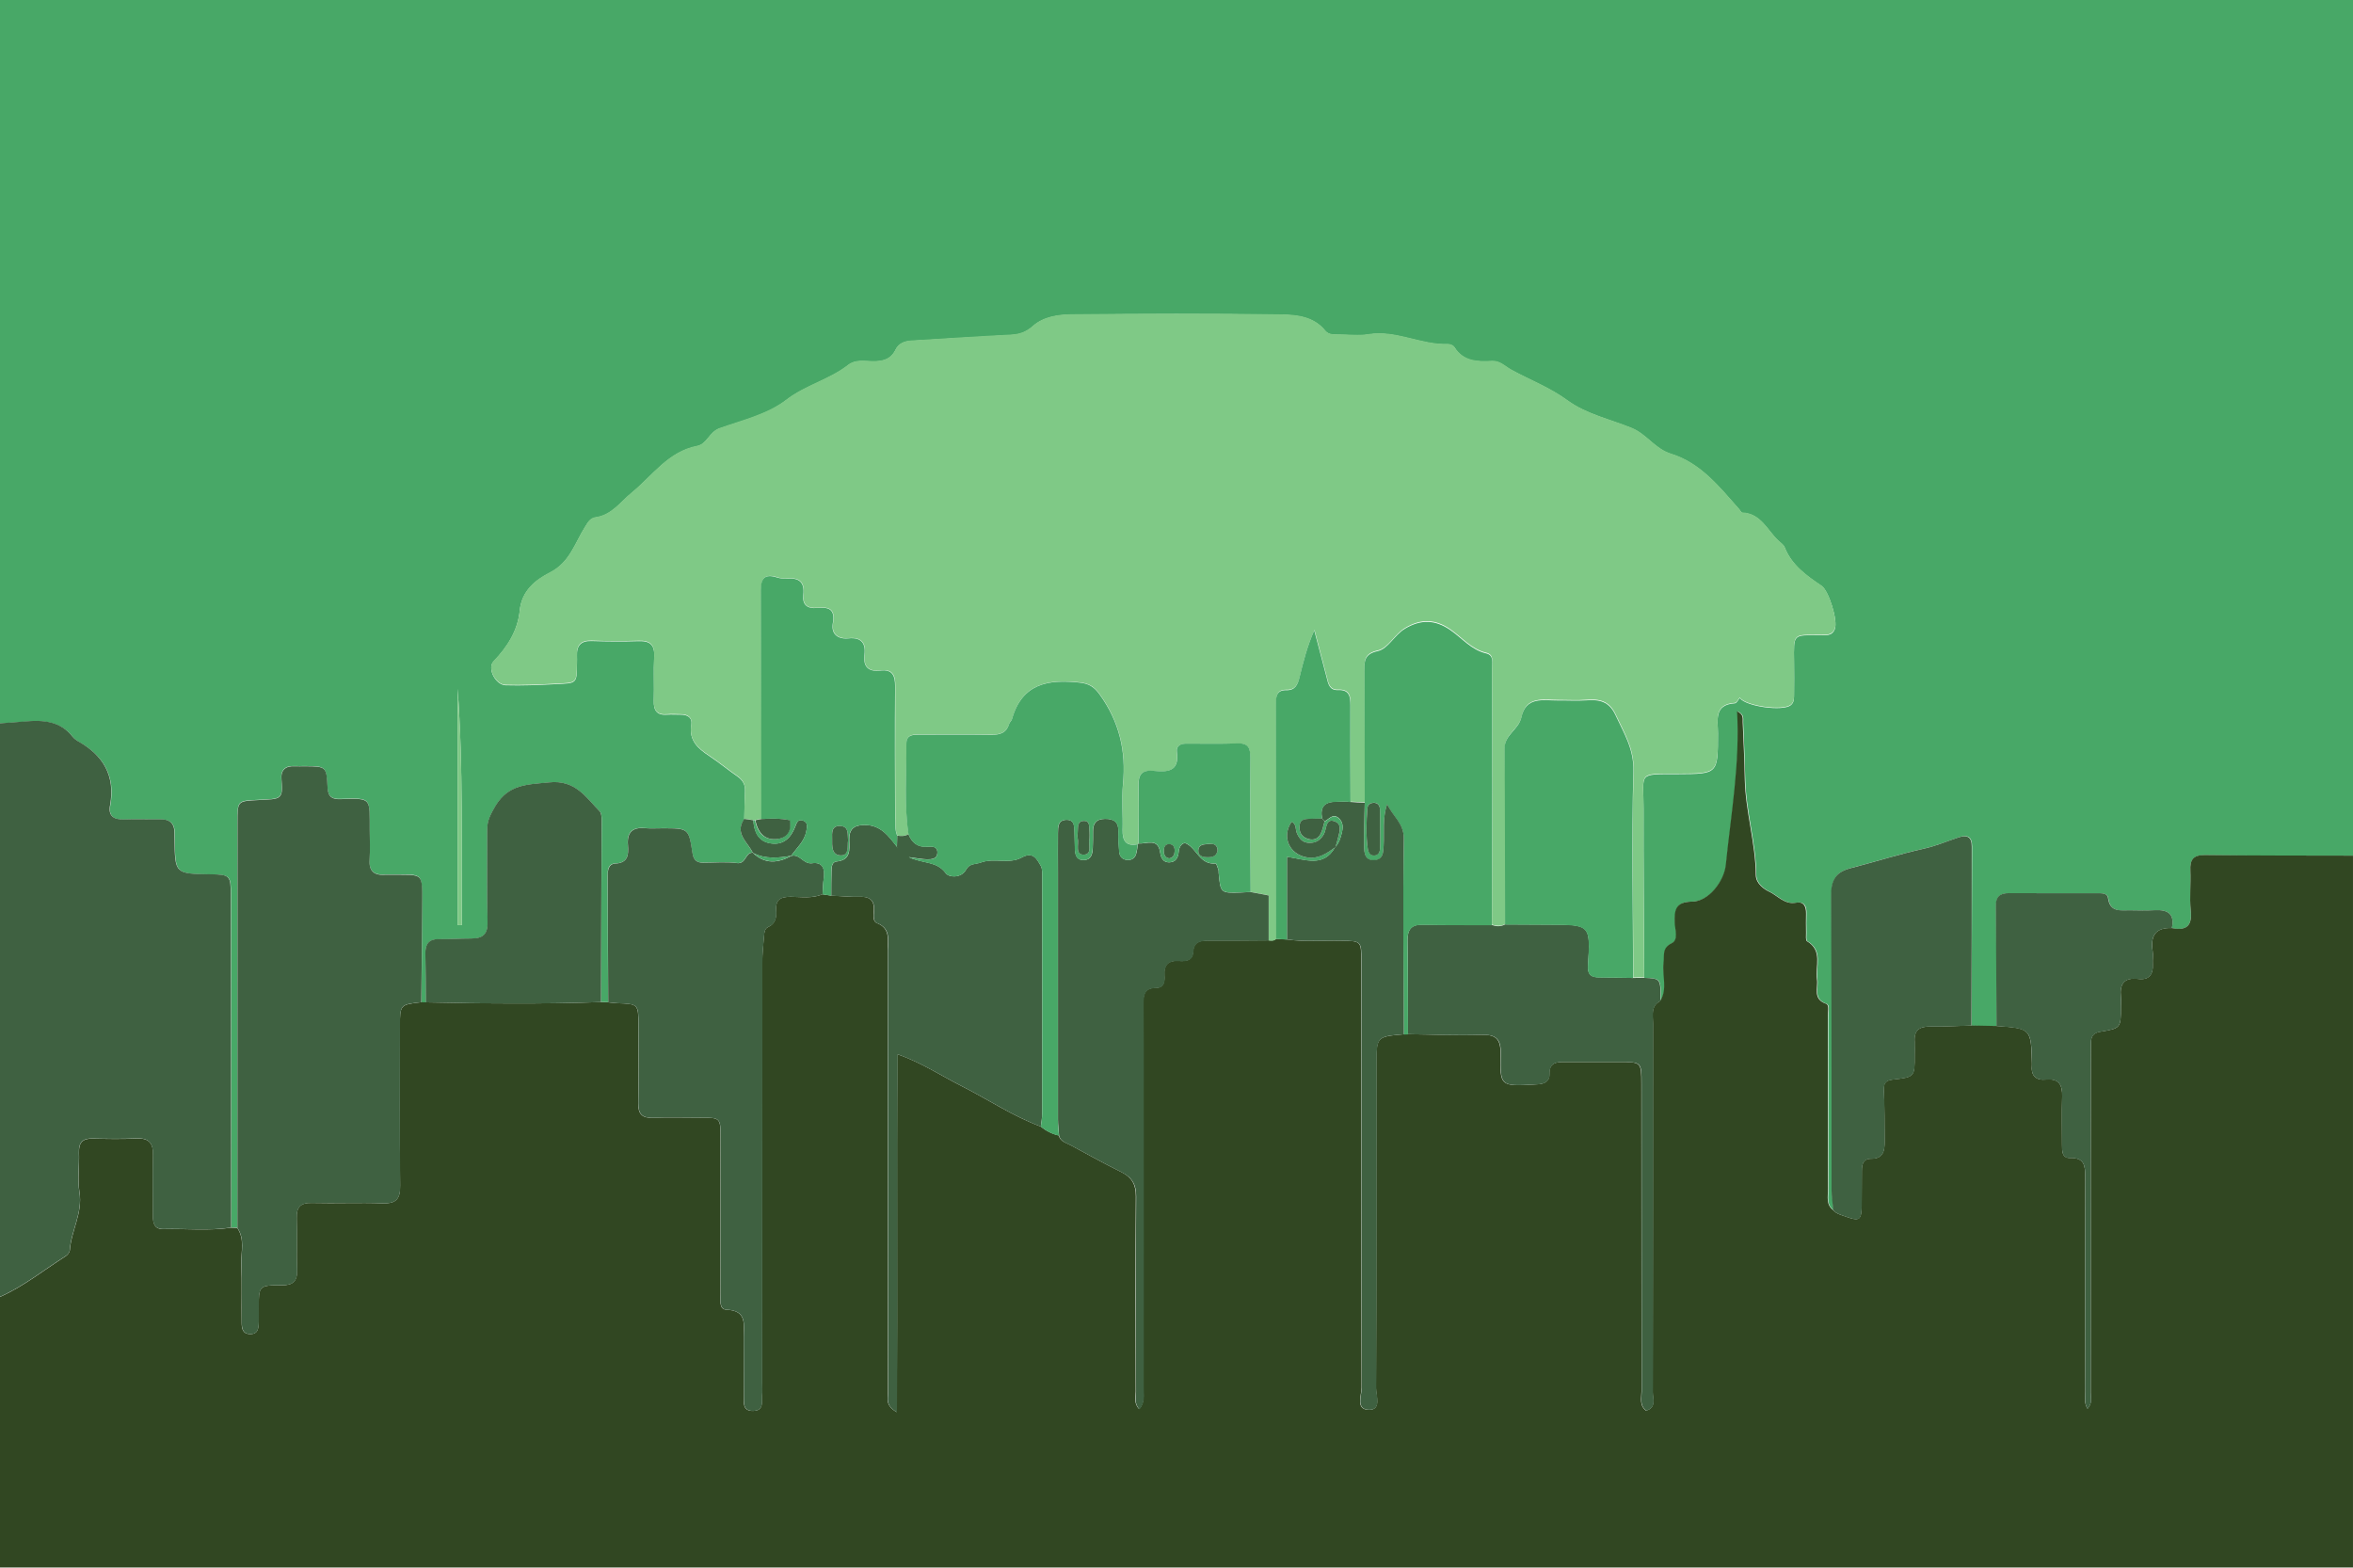 <?xml version="1.0" encoding="utf-8"?>
<!-- Generator: Adobe Illustrator 24.0.1, SVG Export Plug-In . SVG Version: 6.00 Build 0)  -->
<svg version="1.1" id="Capa_1" xmlns="http://www.w3.org/2000/svg" xmlns:xlink="http://www.w3.org/1999/xlink" x="0px" y="0px"
	 viewBox="0 0 192 127.92" style="enable-background:new 0 0 192 127.92;" xml:space="preserve">
<style type="text/css">
	.st0{fill:#48A867;}
	.st1{fill:#314722;}
	.st2{fill:#3F6141;}
	.st3{fill:#7FC986;}
</style>
<g>
	<path class="st0" d="M0,59.03C0,39.36,0,19.68,0,0c64,0,128,0,192,0c0,23.29,0,46.56,0,69.83c-4.02-0.01-8.05,0-12.07-0.05
		c-0.97-0.01-1.25,0.38-1.2,1.28c0.06,1.07-0.08,2.16,0.03,3.23c0.13,1.27-0.36,1.68-1.54,1.45c0.24-1.14-0.3-1.53-1.37-1.46
		c-0.67,0.04-1.35,0.01-2.03,0.01c-0.78-0.01-1.63,0.19-1.79-1.01c-0.06-0.42-0.56-0.38-0.91-0.38c-2.39-0.01-4.78,0-7.17-0.01
		c-0.75-0.01-1.09,0.29-1.08,1.06c0.03,3.26,0.04,6.53,0.06,9.79c-0.68-0.01-1.37-0.02-2.05-0.04c0.01-4.88,0.02-9.75,0.04-14.63
		c0-0.81-0.39-0.97-1.07-0.75c-0.94,0.31-1.87,0.71-2.83,0.92c-2.03,0.45-4.01,1.08-6.01,1.6c-1.26,0.33-1.58,1.04-1.57,2.26
		c0.04,7.99,0.02,15.99,0.04,23.98c0,0.55,0.09,1.11,0.14,1.66c-0.6-0.43-0.42-1.08-0.42-1.66c-0.01-4.72-0.01-9.43-0.01-14.15
		c0-0.35,0.14-0.92-0.14-1.02c-1.13-0.39-0.64-1.29-0.75-2c-0.16-1.06,0.5-2.33-0.82-3.11c-0.12-0.07-0.07-0.45-0.07-0.69
		c-0.01-0.52-0.02-1.04,0-1.56c0.02-0.57-0.17-1.01-0.81-0.89c-0.94,0.18-1.51-0.57-2.2-0.9c-0.33-0.15-1.08-0.61-1.09-1.35
		c-0.02-2.63-0.84-5.17-0.9-7.8c-0.04-1.56-0.1-3.12-0.17-4.67c-0.01-0.27,0.12-0.63-0.46-0.9c0.24,4.29-0.5,8.4-0.92,12.53
		c-0.14,1.34-1.41,2.99-2.74,3c-1.37,0.01-1.46,0.67-1.43,1.71c0.02,0.57,0.32,1.4-0.24,1.68c-0.82,0.4-0.59,1-0.67,1.6
		c-0.13,1.04,0.35,2.14-0.28,3.13c0.04-1.84,0.04-1.84-1.34-1.9c-0.02-4.6-0.06-9.2-0.05-13.79c0.01-2.98-0.56-2.82,2.81-2.83
		c3.27-0.01,3.26-0.01,3.26-3.33c0-1.07-0.35-2.34,1.39-2.45c0.14-0.01,0.26-0.28,0.39-0.43c0.51,0.7,3.53,1.11,4.17,0.58
		c0.29-0.24,0.25-0.57,0.26-0.88c0.01-0.88,0.01-1.76,0-2.64c-0.02-2.32-0.13-2.18,2.11-2.19c0.46,0,0.99,0.11,1.22-0.5
		c0.26-0.68-0.5-3.12-1.08-3.51c-1.23-0.83-2.44-1.68-3.02-3.15c-0.08-0.2-0.3-0.35-0.48-0.51c-0.93-0.85-1.43-2.25-2.98-2.31
		c-0.08,0-0.15-0.17-0.23-0.26c-1.61-1.82-3.15-3.79-5.58-4.54c-1.31-0.4-1.98-1.61-3.22-2.11c-1.76-0.72-3.69-1.13-5.23-2.25
		c-1.43-1.05-3.05-1.66-4.57-2.49c-0.52-0.28-0.93-0.75-1.59-0.72c-1.18,0.07-2.34,0.05-3.07-1.14c-0.09-0.14-0.35-0.25-0.53-0.24
		c-2.2,0.08-4.23-1.17-6.48-0.8c-0.78,0.13-1.6,0.02-2.4,0.02c-0.4,0-0.85,0.02-1.12-0.31c-0.93-1.16-2.31-1.3-3.57-1.32
		c-5.72-0.09-11.44-0.07-17.16-0.01c-1.09,0.01-2.28,0.19-3.12,0.94c-0.57,0.5-1.09,0.69-1.8,0.72c-2.71,0.14-5.42,0.32-8.12,0.48
		c-0.55,0.03-1.04,0.21-1.29,0.73c-0.4,0.82-1.08,0.96-1.9,0.95c-0.67-0.01-1.38-0.16-1.97,0.3c-1.53,1.2-3.48,1.64-5.05,2.85
		c-1.57,1.21-3.59,1.66-5.45,2.32c-0.85,0.3-1.01,1.28-1.82,1.44c-2.37,0.46-3.63,2.41-5.33,3.8c-0.91,0.74-1.64,1.84-2.95,2.02
		c-0.45,0.06-0.63,0.4-0.85,0.75c-0.85,1.33-1.25,2.92-2.88,3.75c-1.19,0.6-2.31,1.49-2.47,3.11c-0.16,1.62-1,2.95-2.13,4.13
		c-0.55,0.57,0.15,1.92,0.97,1.95c1.36,0.04,2.71-0.02,4.07-0.09c1.74-0.09,1.75,0.01,1.76-1.7c0-0.2,0.01-0.4,0-0.6
		c-0.04-0.85,0.32-1.25,1.2-1.22c1.28,0.04,2.56,0.05,3.84,0.01c0.92-0.03,1.31,0.31,1.26,1.26c-0.06,1.2,0.01,2.4-0.03,3.6
		c-0.03,0.8,0.25,1.21,1.1,1.14c0.36-0.03,0.72,0.01,1.08,0c0.58-0.01,0.98,0.25,0.88,0.85c-0.21,1.25,0.53,1.9,1.43,2.5
		c0.8,0.53,1.54,1.14,2.33,1.69c0.43,0.3,0.65,0.67,0.62,1.21c-0.04,0.76-0.04,1.52-0.06,2.28C59.91,68,61,68.7,61.41,69.57
		c-0.62-0.02-0.52,0.95-1.29,0.85c-0.9-0.11-1.83-0.03-2.75-0.03c-0.51,0-0.78-0.21-0.87-0.77c-0.31-2.05-0.32-2.04-2.45-2.04
		c-0.48,0-0.96,0.04-1.44-0.01c-1.04-0.09-1.47,0.36-1.38,1.4c0.07,0.76,0.03,1.45-1.04,1.49c-0.57,0.02-0.61,0.55-0.61,1.01
		c0.01,3.44,0.03,6.88,0.04,10.31c-0.19-0.01-0.39-0.01-0.58-0.02c0.02-4.96,0.04-9.92,0.06-14.87c0-0.23-0.02-0.54-0.16-0.68
		c-1.15-1.15-1.98-2.58-4.12-2.36c-1.77,0.18-3.31,0.12-4.39,1.93c-0.39,0.65-0.67,1.18-0.67,1.91c0.01,2.52-0.04,5.04,0.03,7.56
		c0.03,1.04-0.43,1.34-1.34,1.34c-0.88,0-1.75,0.06-2.63,0.05c-0.84-0.01-1.12,0.41-1.1,1.2c0.03,1.32,0.03,2.64,0.04,3.96
		c-0.12,0-0.25-0.01-0.37-0.01c0.02-2.52,0.05-5.03,0.05-7.55c-0.01-3.23,0.28-2.86-2.77-2.88c-0.08,0-0.16-0.01-0.24,0
		c-0.9,0.07-1.34-0.28-1.28-1.24c0.05-0.8,0.02-1.6,0.01-2.4c-0.02-2.64,0.23-2.62-2.39-2.53c-0.67,0.02-1.01-0.18-1.05-0.94
		c-0.09-1.73-0.12-1.73-1.85-1.74c-0.28,0-0.56,0.01-0.84,0c-0.76-0.04-1.14,0.32-1.07,1.07c0.16,1.7-0.09,1.59-1.81,1.68
		c-1.77,0.09-1.78,0.01-1.78,1.85c0,11.02-0.01,22.05-0.01,33.07c-0.16-0.01-0.33-0.01-0.49-0.02c-0.01-9.03-0.02-18.06-0.02-27.09
		c0-1.61-0.06-1.7-1.65-1.72c-2.9-0.04-2.9-0.04-2.94-2.87c0-0.16-0.01-0.32-0.01-0.48c0.03-0.81-0.39-1.15-1.18-1.14
		c-0.96,0.02-1.92-0.04-2.88,0.01C9.34,66.91,8.83,66.64,9,65.73c0.44-2.41-0.55-4.07-2.6-5.22c-0.17-0.1-0.34-0.23-0.46-0.38
		c-1.03-1.3-2.44-1.37-3.91-1.24C1.35,58.95,0.67,58.98,0,59.03z M37.34,56.2c0,6.43,0,12.86,0,19.29c0.12,0,0.23,0,0.35,0
		C37.63,69.04,37.81,62.6,37.34,56.2z"/>
	<path class="st1" d="M34.38,81.78c0.12,0,0.25,0.01,0.37,0.01c4.76,0.1,9.53,0.15,14.29-0.02c0.19,0.01,0.39,0.01,0.58,0.02
		c0.24,0.02,0.48,0.06,0.71,0.07c1.76,0.06,1.76,0.06,1.76,1.82c0,2.12,0.03,4.24-0.01,6.35c-0.02,0.88,0.32,1.22,1.2,1.18
		c1.28-0.05,2.56-0.01,3.83-0.01c1.68,0,1.68,0,1.68,1.64c0,4.24-0.01,8.47,0,12.71c0,0.5-0.14,1.3,0.48,1.32
		c1.73,0.07,1.4,1.25,1.41,2.28c0.01,1.6,0,3.2,0.01,4.79c0,0.55-0.1,1.21,0.77,1.19c0.87-0.02,0.69-0.71,0.72-1.24
		c0.02-0.36,0.01-0.72,0.01-1.08c0-11.43,0-22.85,0.01-34.28c0-0.72,0.08-1.43,0.14-2.15c0.02-0.28,0.05-0.6,0.33-0.73
		c0.64-0.29,0.69-0.83,0.66-1.4c-0.06-0.88,0.41-1.08,1.18-1.07c0.87,0,1.76,0.16,2.6-0.21c0.23,0.04,0.47,0.07,0.7,0.11
		c0.76,0.03,1.51,0.12,2.27,0.09c0.85-0.03,1.29,0.25,1.22,1.16c-0.03,0.35-0.09,0.86,0.25,0.99c1.14,0.45,0.87,1.39,0.88,2.22
		c0.01,12.03,0,24.06,0.02,36.09c0,0.47-0.24,1.05,0.72,1.6c0.08-9.8-0.02-19.39,0.06-29.21c2.04,0.73,3.57,1.76,5.19,2.58
		c2.17,1.09,4.2,2.47,6.49,3.32c0.44,0.35,0.93,0.61,1.48,0.73c0.13,0.51,0.61,0.6,0.98,0.8c1.37,0.74,2.73,1.5,4.13,2.19
		c0.85,0.42,1.19,1.01,1.18,1.98c-0.04,5.31-0.03,10.63-0.01,15.94c0,0.45-0.17,0.95,0.28,1.42c0.48-0.53,0.35-1.14,0.35-1.7
		c0.01-7.99,0-15.98,0-23.98c0-2.48,0.01-4.95-0.01-7.43c-0.01-0.73,0.11-1.26,1.01-1.26c0.67,0,0.75-0.51,0.71-1.01
		c-0.06-0.88,0.31-1.25,1.19-1.19c0.54,0.04,1.1-0.01,1.15-0.73c0.05-0.83,0.56-0.94,1.23-0.93c1.64,0.01,3.28-0.01,4.91-0.02
		c0.22,0.02,0.44,0.06,0.62-0.12c0.29,0.02,0.59,0.03,0.88,0.05c1.47,0.21,2.95,0.07,4.43,0.1c1.65,0.03,1.65,0.01,1.65,1.68
		c0,11.59-0.01,23.18,0.03,34.78c0,0.64-0.53,1.83,0.62,1.82c1.01,0,0.56-1.15,0.56-1.77c0.04-8.79,0.02-17.59,0.03-26.38
		c0-2.3,0.01-2.3,2.22-2.49c0.11,0,0.23,0,0.34-0.01c2,0.02,4,0.12,5.99,0.05c1.21-0.04,1.6,0.35,1.58,1.57
		c-0.06,2.63,0,2.63,2.68,2.49c0.16-0.01,0.32-0.02,0.48-0.03c0.5-0.06,0.85-0.29,0.83-0.83c-0.03-0.94,0.57-0.99,1.27-0.98
		c1.48,0.01,2.96,0,4.44,0c1.78,0,1.79,0.01,1.79,1.79c0,8.36,0,16.72,0.01,25.08c0,0.53-0.2,1.13,0.37,1.58
		c0.86-0.25,0.55-0.97,0.55-1.49c0.02-10.04,0.01-20.08,0.02-30.12c0-0.65-0.21-1.4,0.58-1.81c0.63-0.99,0.15-2.09,0.28-3.13
		c0.08-0.6-0.15-1.2,0.67-1.6c0.57-0.28,0.26-1.11,0.24-1.68c-0.03-1.04,0.06-1.69,1.43-1.71c1.33-0.01,2.6-1.65,2.74-3
		c0.42-4.14,1.16-8.24,0.92-12.53c0.58,0.27,0.44,0.62,0.46,0.9c0.07,1.56,0.14,3.11,0.17,4.67c0.06,2.63,0.88,5.17,0.9,7.8
		c0.01,0.74,0.76,1.2,1.09,1.35c0.69,0.32,1.26,1.08,2.2,0.9c0.63-0.12,0.82,0.32,0.81,0.89c-0.01,0.52-0.01,1.04,0,1.56
		c0,0.24-0.04,0.62,0.07,0.69c1.32,0.77,0.66,2.05,0.82,3.11c0.11,0.71-0.38,1.61,0.75,2c0.28,0.1,0.13,0.67,0.14,1.02
		c0,4.72,0,9.43,0.01,14.15c0,0.57-0.17,1.22,0.42,1.66c0.24,0.29,0.6,0.38,0.94,0.5c1.23,0.45,1.37,0.35,1.39-0.94
		c0.01-0.92,0.01-1.83,0.01-2.75c0-0.51,0.08-1,0.74-1c1.03,0.01,1.13-0.67,1.12-1.45c-0.01-1.35,0-2.71-0.06-4.06
		c-0.03-0.58,0.06-0.88,0.72-0.95c1.8-0.2,1.8-0.22,1.79-2c0-0.36,0.02-0.72,0-1.08c-0.07-0.95,0.39-1.26,1.29-1.25
		c1.11,0.02,2.23-0.05,3.34-0.08c0.68,0.01,1.37,0.02,2.05,0.04c2.82,0.2,2.82,0.2,2.89,3.06c0,0.04,0,0.08,0,0.12
		c-0.09,0.87,0.3,1.28,1.18,1.19c1.03-0.1,1.32,0.45,1.29,1.38c-0.04,1.32-0.01,2.64-0.01,3.96c0,0.49-0.01,1.08,0.66,1.06
		c1.19-0.04,1.23,0.67,1.23,1.55c-0.02,5.84-0.01,11.68,0,17.52c0,0.44-0.11,0.92,0.19,1.39c0.41-0.45,0.26-0.9,0.26-1.31
		c0.01-6.04,0-12.08,0-18.12c0-3.36,0-6.72,0.01-10.08c0-0.56-0.06-1.12,0.76-1.25c1.69-0.28,1.69-0.31,1.69-2.01
		c0-0.28,0.03-0.56,0-0.84c-0.11-1.05,0.26-1.6,1.41-1.46c0.88,0.11,1.24-0.35,1.19-1.21c-0.02-0.36,0.04-0.73-0.01-1.08
		c-0.19-1.24,0.25-1.92,1.57-1.86c1.19,0.24,1.68-0.18,1.54-1.45c-0.11-1.06,0.02-2.15-0.03-3.23c-0.05-0.9,0.23-1.29,1.2-1.28
		c4.02,0.05,8.05,0.04,12.07,0.05c0,19.36,0,38.72,0,58.09c-64,0-128,0-192,0c0-7.36,0-14.72,0-22.08c1.94-0.86,3.59-2.2,5.37-3.33
		c0.15-0.1,0.31-0.31,0.33-0.47c0.11-1.6,1.06-3.04,0.79-4.74c-0.17-1.05,0-2.15-0.04-3.23c-0.03-0.82,0.29-1.17,1.12-1.15
		c1.2,0.03,2.4,0.05,3.6-0.01c1-0.04,1.34,0.4,1.32,1.36c-0.04,1.64,0,3.28-0.01,4.92c0,0.62,0.1,1.14,0.89,1.12
		c1.83-0.05,3.67,0.15,5.5-0.12c0.16,0.01,0.33,0.01,0.49,0.02c0.63,0.91,0.3,1.94,0.33,2.92c0.06,1.6,0.01,3.2,0.03,4.79
		c0,0.45,0.05,0.93,0.66,0.95c0.69,0.03,0.72-0.49,0.73-0.99c0.01-0.36,0-0.72,0-1.08c0-1.88,0-1.92,1.88-1.91
		c0.94,0,1.28-0.34,1.25-1.27c-0.05-1.4,0.02-2.8-0.03-4.2c-0.03-0.94,0.33-1.28,1.26-1.25c1.92,0.05,3.84-0.04,5.75,0.03
		c1.11,0.04,1.45-0.36,1.43-1.45c-0.05-4.32-0.02-8.63-0.02-12.95C32.64,81.98,32.64,81.98,34.38,81.78z"/>
	<path class="st2" d="M18.86,100.17c-1.83,0.28-3.67,0.07-5.5,0.12c-0.79,0.02-0.89-0.5-0.89-1.12c0.01-1.64-0.03-3.28,0.01-4.92
		c0.02-0.96-0.32-1.4-1.32-1.36c-1.2,0.05-2.4,0.04-3.6,0.01c-0.82-0.02-1.15,0.33-1.12,1.15c0.04,1.08-0.13,2.18,0.04,3.23
		c0.28,1.7-0.68,3.14-0.79,4.74c-0.01,0.17-0.17,0.38-0.33,0.47c-1.78,1.13-3.43,2.47-5.37,3.33c0-15.6,0-31.2,0-46.8
		c0.67-0.05,1.35-0.09,2.02-0.15c1.48-0.13,2.89-0.06,3.91,1.24c0.12,0.15,0.29,0.28,0.46,0.38c2.05,1.15,3.04,2.82,2.6,5.22
		c-0.17,0.91,0.34,1.19,1.19,1.15c0.96-0.04,1.92,0.01,2.88-0.01c0.79-0.01,1.2,0.32,1.18,1.14c0,0.16,0,0.32,0.01,0.48
		c0.04,2.83,0.04,2.83,2.94,2.87c1.59,0.02,1.65,0.11,1.65,1.72C18.84,82.11,18.85,91.14,18.86,100.17z"/>
	<path class="st3" d="M104.14,76.62c-0.18,0.18-0.4,0.15-0.62,0.12c0-1.24,0-2.48,0-3.68c-0.63-0.12-1.05-0.2-1.47-0.28
		c-0.01-3.64-0.04-7.27-0.03-10.91c0-0.75-0.12-1.23-1.03-1.2c-1.4,0.05-2.8,0.02-4.2,0.02c-0.46,0-0.84,0.16-0.77,0.68
		c0.23,1.6-0.77,1.66-1.89,1.54c-0.95-0.1-1.27,0.31-1.24,1.24c0.05,1.56,0.01,3.12,0,4.67l-0.05,0.06c-0.99,0.2-1.26-0.3-1.23-1.19
		c0.04-1.24-0.1-2.49,0.03-3.72c0.27-2.7-0.31-5.12-1.91-7.33c-0.44-0.62-0.88-0.88-1.63-0.96c-2.55-0.27-4.7,0.07-5.51,2.97
		c-0.04,0.15-0.2,0.26-0.24,0.41c-0.23,0.76-0.78,0.9-1.49,0.88c-1.92-0.03-3.84-0.01-5.76-0.01c-0.52,0-1.13-0.04-1.13,0.72
		c0.01,2.47-0.2,4.95,0.17,7.41c-0.29,0.18-0.6,0.16-0.92,0.12c-0.19-0.46-0.16-0.94-0.16-1.42c-0.01-3.59-0.02-7.19,0-10.78
		c0.01-0.88-0.22-1.4-1.21-1.28c-0.98,0.12-1.42-0.31-1.29-1.3c0.12-0.98-0.3-1.42-1.3-1.33c-0.92,0.09-1.44-0.38-1.28-1.26
		c0.21-1.19-0.42-1.3-1.29-1.22c-0.82,0.07-1.22-0.26-1.12-1.1c0.11-1-0.35-1.38-1.32-1.29c-0.27,0.03-0.57-0.01-0.83-0.1
		c-0.96-0.31-1.32,0.05-1.32,1.02c0.03,6.23,0.03,12.46,0.04,18.69c-0.18,0.03-0.35,0.06-0.53,0.1c-0.05-0.02-0.1-0.02-0.14,0.01
		c-0.25-0.04-0.5-0.08-0.74-0.11c0.02-0.76,0.02-1.52,0.06-2.28c0.03-0.54-0.19-0.91-0.62-1.21c-0.79-0.55-1.53-1.16-2.33-1.69
		c-0.91-0.6-1.64-1.25-1.43-2.5c0.1-0.6-0.3-0.86-0.88-0.85c-0.36,0-0.72-0.04-1.08,0c-0.85,0.08-1.13-0.33-1.1-1.14
		c0.04-1.2-0.03-2.4,0.03-3.6c0.05-0.95-0.35-1.29-1.26-1.26c-1.28,0.04-2.56,0.04-3.84-0.01c-0.89-0.03-1.24,0.37-1.2,1.22
		c0.01,0.2,0,0.4,0,0.6c-0.02,1.71-0.02,1.61-1.76,1.7c-1.36,0.07-2.71,0.13-4.07,0.09c-0.82-0.02-1.52-1.37-0.97-1.95
		c1.14-1.18,1.97-2.51,2.13-4.13c0.16-1.62,1.28-2.5,2.47-3.11c1.63-0.83,2.03-2.42,2.88-3.75c0.22-0.35,0.4-0.69,0.85-0.75
		c1.31-0.18,2.04-1.28,2.95-2.02c1.7-1.39,2.96-3.34,5.33-3.8c0.81-0.16,0.97-1.13,1.82-1.44c1.86-0.67,3.88-1.12,5.45-2.32
		c1.57-1.21,3.51-1.65,5.05-2.85c0.59-0.46,1.31-0.31,1.97-0.3c0.82,0.02,1.5-0.13,1.9-0.95c0.25-0.52,0.74-0.7,1.29-0.73
		c2.71-0.16,5.41-0.35,8.12-0.48c0.71-0.04,1.24-0.22,1.8-0.72c0.85-0.75,2.04-0.93,3.12-0.94c5.72-0.05,11.44-0.08,17.16,0.01
		c1.26,0.02,2.64,0.16,3.57,1.32c0.27,0.34,0.72,0.31,1.12,0.31c0.8,0,1.62,0.11,2.4-0.02c2.25-0.37,4.28,0.88,6.48,0.8
		c0.18-0.01,0.44,0.1,0.53,0.24c0.74,1.18,1.89,1.2,3.07,1.14c0.67-0.04,1.07,0.43,1.59,0.72c1.52,0.83,3.14,1.44,4.57,2.49
		c1.54,1.13,3.47,1.54,5.23,2.25c1.23,0.5,1.91,1.7,3.22,2.11c2.44,0.75,3.97,2.72,5.58,4.54c0.08,0.09,0.15,0.26,0.23,0.26
		c1.55,0.06,2.05,1.46,2.98,2.31c0.17,0.16,0.4,0.31,0.48,0.51c0.58,1.46,1.78,2.32,3.02,3.15c0.58,0.39,1.34,2.83,1.08,3.51
		c-0.24,0.6-0.76,0.5-1.22,0.5c-2.24,0.01-2.13-0.13-2.11,2.19c0.01,0.88,0.01,1.76,0,2.64c0,0.31,0.03,0.64-0.26,0.88
		c-0.64,0.53-3.66,0.12-4.17-0.58c-0.13,0.15-0.25,0.42-0.39,0.43c-1.74,0.11-1.39,1.39-1.39,2.45c0,3.32,0.01,3.32-3.26,3.33
		c-3.37,0.01-2.8-0.15-2.81,2.83c-0.02,4.6,0.03,9.2,0.05,13.79c-0.29,0-0.59,0.01-0.88,0.01c-0.01-5.63-0.13-11.26,0.02-16.89
		c0.05-1.81-0.78-3.1-1.46-4.57c-0.53-1.13-1.33-1.28-2.39-1.2c-0.75,0.06-1.52,0.01-2.28,0.01c-1.21,0.01-2.64-0.36-3.01,1.38
		c-0.21,1-1.37,1.41-1.37,2.54c0.04,4.79,0.03,9.58,0.04,14.37c-0.35,0.2-0.72,0.17-1.09,0.05c0.01-3.68,0.03-7.35,0.03-11.03
		c0-3.32,0-6.64-0.02-9.95c0-0.45,0.18-1.06-0.47-1.21c-1.23-0.29-1.99-1.27-2.96-1.93c-1.2-0.82-2.37-0.86-3.65-0.1
		c-0.88,0.52-1.38,1.65-2.24,1.84c-1.2,0.27-1.09,0.93-1.08,1.72c0.01,3.56,0.01,7.11,0.02,10.67c-0.39-0.02-0.77-0.03-1.16-0.05
		c0-2.63-0.02-5.27,0-7.9c0.01-0.73-0.1-1.28-1.01-1.24c-0.71,0.03-0.8-0.51-0.93-1.03c-0.33-1.28-0.67-2.56-1.01-3.84
		c-0.57,1.28-0.9,2.55-1.2,3.82c-0.14,0.58-0.35,1.08-1.07,1.06c-0.81-0.02-0.86,0.52-0.86,1.13
		C104.13,63.84,104.13,70.23,104.14,76.62z"/>
	<path class="st2" d="M34.38,81.78c-1.74,0.19-1.74,0.19-1.74,2.01c0,4.32-0.03,8.63,0.02,12.95c0.01,1.09-0.32,1.49-1.43,1.45
		c-1.92-0.07-3.84,0.01-5.75-0.03c-0.93-0.02-1.3,0.32-1.26,1.25c0.05,1.4-0.03,2.8,0.03,4.2c0.03,0.93-0.3,1.27-1.25,1.27
		c-1.88-0.01-1.88,0.03-1.88,1.91c0,0.36,0.01,0.72,0,1.08c-0.01,0.5-0.05,1.02-0.73,0.99c-0.6-0.02-0.66-0.5-0.66-0.95
		c-0.01-1.6,0.03-3.2-0.03-4.79c-0.03-0.98,0.3-2.01-0.33-2.92c0-11.02,0.01-22.05,0.01-33.07c0-1.83,0-1.75,1.78-1.85
		c1.72-0.09,1.97,0.01,1.81-1.68c-0.07-0.75,0.31-1.11,1.07-1.07c0.28,0.01,0.56,0,0.84,0c1.73,0.01,1.77,0.01,1.85,1.74
		c0.04,0.76,0.37,0.96,1.05,0.94c2.61-0.09,2.37-0.1,2.39,2.53c0.01,0.8,0.04,1.6-0.01,2.4c-0.07,0.96,0.38,1.31,1.28,1.24
		c0.08-0.01,0.16,0,0.24,0c3.06,0.03,2.77-0.34,2.77,2.88C34.43,76.75,34.4,79.27,34.38,81.78z"/>
	<path class="st2" d="M67.12,72.97c-0.84,0.37-1.74,0.21-2.6,0.21c-0.77,0-1.24,0.2-1.18,1.07c0.04,0.57-0.01,1.12-0.66,1.4
		c-0.28,0.13-0.31,0.45-0.33,0.73c-0.06,0.72-0.14,1.43-0.14,2.15c-0.01,11.43-0.01,22.85-0.01,34.28c0,0.36,0.02,0.72-0.01,1.08
		c-0.03,0.53,0.15,1.22-0.72,1.24c-0.87,0.02-0.76-0.64-0.77-1.19c-0.01-1.6,0-3.2-0.01-4.79c-0.01-1.03,0.32-2.21-1.41-2.28
		c-0.62-0.03-0.48-0.83-0.48-1.32c-0.01-4.24,0-8.47,0-12.71c0-1.64-0.01-1.64-1.68-1.64c-1.28,0-2.56-0.04-3.83,0.01
		c-0.88,0.03-1.21-0.3-1.2-1.18c0.04-2.12,0.01-4.23,0.01-6.35c0-1.75,0-1.75-1.76-1.82c-0.24-0.01-0.48-0.05-0.71-0.07
		c-0.01-3.44-0.03-6.88-0.04-10.31c0-0.45,0.05-0.98,0.61-1.01c1.06-0.05,1.1-0.73,1.04-1.49c-0.09-1.03,0.34-1.49,1.38-1.4
		c0.48,0.04,0.96,0.01,1.44,0.01c2.13,0,2.14,0,2.45,2.04c0.08,0.55,0.35,0.77,0.87,0.77c0.92,0,1.85-0.09,2.75,0.03
		c0.77,0.1,0.67-0.87,1.29-0.85c0,0,0.04,0.04,0.04,0.04c0.98,0.92,2.03,0.81,3.12,0.22c0,0-0.03,0.01-0.03,0.01
		c0.71-0.22,0.99,0.69,1.72,0.59c0.87-0.12,1.06,0.47,0.95,1.23C67.15,72.1,67.15,72.54,67.12,72.97z"/>
	<path class="st2" d="M160.87,83.69c-1.11,0.03-2.23,0.1-3.34,0.08c-0.9-0.02-1.36,0.3-1.29,1.25c0.03,0.36,0,0.72,0,1.08
		c0.01,1.77,0.01,1.8-1.79,2c-0.65,0.07-0.74,0.37-0.72,0.95c0.06,1.35,0.05,2.71,0.06,4.06c0.01,0.77-0.09,1.46-1.12,1.45
		c-0.66,0-0.74,0.48-0.74,1c0,0.92,0,1.83-0.01,2.75c-0.02,1.3-0.16,1.39-1.39,0.94c-0.33-0.12-0.69-0.21-0.94-0.5
		c-0.05-0.55-0.14-1.11-0.14-1.66c-0.01-7.99,0.01-15.99-0.04-23.98c-0.01-1.21,0.31-1.93,1.57-2.26c2.01-0.52,3.98-1.15,6.01-1.6
		c0.96-0.21,1.89-0.61,2.83-0.92c0.68-0.22,1.08-0.06,1.07,0.75C160.89,73.94,160.89,78.81,160.87,83.69z"/>
	<path class="st2" d="M133.26,79.8c0.29,0,0.59-0.01,0.88-0.01c1.38,0.06,1.38,0.06,1.34,1.9c-0.79,0.41-0.58,1.16-0.58,1.81
		c-0.01,10.04,0,20.08-0.02,30.12c0,0.52,0.31,1.24-0.55,1.49c-0.57-0.45-0.37-1.05-0.37-1.58c-0.01-8.36-0.01-16.72-0.01-25.08
		c0-1.79,0-1.79-1.79-1.79c-1.48,0-2.96,0.01-4.44,0c-0.7-0.01-1.3,0.04-1.27,0.98c0.02,0.54-0.34,0.78-0.83,0.83
		c-0.16,0.02-0.32,0.03-0.48,0.03c-2.68,0.14-2.74,0.14-2.68-2.49c0.03-1.22-0.37-1.61-1.58-1.57c-2,0.07-4-0.02-5.99-0.05
		c-0.01-2.55,0-5.1-0.04-7.65c-0.01-0.91,0.32-1.31,1.26-1.29c1.87,0.04,3.75,0.03,5.62,0.03c0.37,0.13,0.73,0.15,1.09-0.05
		c1.23,0.01,2.46,0.02,3.69,0.02c3.26,0.01,3.28,0.01,3.07,3.32c-0.05,0.78,0.27,0.99,0.95,0.98
		C131.43,79.77,132.35,79.79,133.26,79.8z"/>
	<path class="st2" d="M49.04,81.77c-4.76,0.17-9.53,0.13-14.29,0.02c-0.01-1.32-0.01-2.64-0.04-3.96c-0.02-0.78,0.26-1.21,1.1-1.2
		c0.87,0.01,1.75-0.05,2.63-0.05c0.91,0,1.37-0.3,1.34-1.34c-0.07-2.52-0.02-5.04-0.03-7.56c0-0.72,0.28-1.25,0.67-1.91
		c1.08-1.8,2.62-1.75,4.39-1.93c2.14-0.22,2.98,1.2,4.12,2.36c0.14,0.14,0.16,0.45,0.16,0.68C49.08,71.85,49.06,76.81,49.04,81.77z"
		/>
	<path class="st2" d="M177.22,75.74c-1.33-0.06-1.76,0.62-1.57,1.86c0.05,0.35-0.01,0.72,0.01,1.08c0.06,0.86-0.31,1.32-1.19,1.21
		c-1.15-0.14-1.52,0.41-1.41,1.46c0.03,0.28,0,0.56,0,0.84c0,1.69,0,1.72-1.69,2.01c-0.81,0.14-0.76,0.7-0.76,1.25
		c-0.01,3.36-0.01,6.72-0.01,10.08c0,6.04,0.01,12.08,0,18.12c0,0.41,0.15,0.87-0.26,1.31c-0.29-0.48-0.18-0.95-0.19-1.39
		c-0.01-5.84-0.01-11.68,0-17.52c0-0.88-0.04-1.59-1.23-1.55c-0.67,0.03-0.66-0.57-0.66-1.06c-0.01-1.32-0.04-2.64,0.01-3.96
		c0.03-0.93-0.26-1.48-1.29-1.38c-0.88,0.08-1.27-0.32-1.18-1.19c0-0.04,0-0.08,0-0.12c-0.06-2.85-0.06-2.85-2.89-3.06
		c-0.02-3.26-0.02-6.53-0.06-9.79c-0.01-0.77,0.34-1.07,1.08-1.06c2.39,0.02,4.78,0,7.17,0.01c0.35,0,0.85-0.04,0.91,0.38
		c0.16,1.2,1.01,1,1.79,1.01c0.68,0.01,1.36,0.03,2.03-0.01C176.92,74.21,177.46,74.6,177.22,75.74z"/>
	<path class="st3" d="M37.34,56.2c0.48,6.4,0.3,12.85,0.35,19.29c-0.12,0-0.23,0-0.35,0C37.34,69.06,37.34,62.63,37.34,56.2z"/>
	<path class="st2" d="M60.73,66.82c0.25,0.04,0.5,0.08,0.74,0.11c0.07,0.94,0.39,1.74,1.44,1.89c1.02,0.15,1.62-0.45,1.97-1.34
		c0.12-0.3,0.21-0.67,0.63-0.53c0.46,0.15,0.34,0.55,0.28,0.9c-0.16,0.82-0.79,1.35-1.24,1.99c0,0,0.03-0.01,0.03-0.01
		c-1.06,0.18-2.11,0.29-3.12-0.22c0,0-0.04-0.03-0.04-0.04C61,68.7,59.91,68,60.73,66.82z"/>
	<path class="st2" d="M73.21,68.19c0.32,0.04,0.63,0.06,0.92-0.12c0.28,0.69,0.74,1.08,1.55,1.02c0.33-0.03,0.81-0.06,0.81,0.46
		c0,0.55-0.47,0.58-0.87,0.57c-0.4-0.01-0.8-0.1-1.46-0.18c1.14,0.55,2.28,0.3,3.01,1.31c0.25,0.35,1.26,0.44,1.66-0.29
		c0.3-0.54,0.78-0.42,1.2-0.58c1.1-0.41,2.32,0.16,3.34-0.41c0.93-0.51,1.23,0.11,1.56,0.69c0.14,0.25,0.11,0.62,0.11,0.94
		c0.01,6.42,0.01,12.85,0,19.27c0,0.35-0.07,0.71-0.11,1.06c-2.29-0.85-4.32-2.23-6.49-3.32c-1.62-0.82-3.15-1.84-5.19-2.58
		c-0.07,9.82,0.02,19.41-0.06,29.21c-0.96-0.54-0.72-1.13-0.72-1.6c-0.02-12.03-0.01-24.06-0.02-36.09c0-0.84,0.26-1.78-0.88-2.22
		c-0.34-0.13-0.28-0.64-0.25-0.99c0.07-0.91-0.38-1.19-1.22-1.16c-0.75,0.02-1.51-0.06-2.27-0.09c0-0.67,0-1.35,0.02-2.02
		c0.01-0.32,0.03-0.73,0.41-0.77c1.19-0.12,1.06-0.97,1.04-1.76c-0.02-0.84,0.34-1.2,1.2-1.22c1.35-0.03,2,0.89,2.7,1.79
		c0.05,0.09,0.1,0.18,0.02,0.03c0.14,0.08,0.05,0.03-0.03-0.02C73.19,68.81,73.2,68.5,73.21,68.19z"/>
	<path class="st2" d="M102.05,72.79c0.42,0.08,0.83,0.16,1.47,0.28c0,1.2,0,2.44,0,3.68c-1.64,0.01-3.28,0.03-4.91,0.02
		c-0.67,0-1.18,0.11-1.23,0.93c-0.04,0.72-0.61,0.77-1.15,0.73c-0.88-0.06-1.25,0.31-1.19,1.19c0.03,0.51-0.04,1.01-0.71,1.01
		c-0.9,0-1.01,0.53-1.01,1.26c0.02,2.48,0.01,4.95,0.01,7.43c0,7.99,0.01,15.98,0,23.98c0,0.56,0.12,1.17-0.35,1.7
		c-0.45-0.47-0.28-0.97-0.28-1.42c-0.01-5.31-0.03-10.63,0.01-15.94c0.01-0.98-0.33-1.56-1.18-1.98c-1.39-0.69-2.76-1.45-4.13-2.19
		c-0.37-0.2-0.85-0.3-0.98-0.8c-0.03-0.44-0.09-0.87-0.09-1.31c0-6.72,0-13.43,0-20.15c0-1.08-0.01-2.16,0-3.24
		c0.01-0.48-0.01-1.04,0.66-1.07c0.71-0.03,0.67,0.55,0.69,1.02c0.02,0.44,0.01,0.88,0.03,1.32c0.02,0.46,0.09,0.93,0.68,0.94
		c0.65,0.01,0.76-0.48,0.78-0.99c0.02-0.44,0.02-0.88,0.02-1.32c-0.01-0.67,0.24-1.04,0.98-1.05c0.74-0.01,1.12,0.26,1.09,1.05
		c-0.02,0.56,0.02,1.12,0.07,1.67c0.03,0.34,0.24,0.59,0.62,0.63c0.36,0.04,0.64-0.12,0.75-0.46c0.09-0.26,0.1-0.55,0.15-0.82
		c0,0,0.05-0.06,0.05-0.06c0.67,0.05,1.6-0.49,1.77,0.75c0.06,0.43,0.24,0.79,0.73,0.79c0.54-0.01,0.74-0.38,0.78-0.87
		c0.03-0.41,0.31-0.83,0.65-0.65c0.84,0.44,1.1,1.74,2.37,1.61c0.05-0.01,0.15,0.33,0.22,0.52c0.03,0.07,0.01,0.16,0.02,0.24
		c0.15,1.66,0.15,1.66,1.78,1.61C101.49,72.81,101.77,72.8,102.05,72.79z"/>
	<path class="st0" d="M92.84,68.89c-0.05,0.27-0.07,0.56-0.15,0.82c-0.11,0.34-0.38,0.5-0.75,0.46c-0.38-0.04-0.58-0.29-0.62-0.63
		c-0.06-0.56-0.09-1.12-0.07-1.67c0.03-0.78-0.35-1.05-1.09-1.05c-0.74,0.01-0.99,0.37-0.98,1.05c0.01,0.44,0.01,0.88-0.02,1.32
		c-0.03,0.51-0.13,1-0.78,0.99c-0.6-0.01-0.66-0.48-0.68-0.94c-0.02-0.44-0.01-0.88-0.03-1.32c-0.03-0.48,0.02-1.05-0.69-1.02
		c-0.67,0.03-0.66,0.6-0.66,1.07c-0.01,1.08,0,2.16,0,3.24c0,6.72,0,13.43,0,20.15c0,0.44,0.06,0.87,0.09,1.31
		c-0.56-0.12-1.04-0.38-1.48-0.73c0.04-0.35,0.11-0.71,0.11-1.06c0.01-6.42,0.01-12.85,0-19.27c0-0.32,0.03-0.68-0.11-0.94
		c-0.33-0.58-0.64-1.2-1.56-0.69c-1.02,0.56-2.24,0-3.34,0.41c-0.42,0.16-0.9,0.04-1.2,0.58c-0.4,0.72-1.41,0.63-1.66,0.29
		c-0.73-1.01-1.87-0.76-3.01-1.31c0.66,0.09,1.06,0.17,1.46,0.18c0.4,0.01,0.87-0.03,0.87-0.57c0-0.52-0.48-0.49-0.81-0.46
		c-0.81,0.07-1.27-0.32-1.55-1.02c-0.37-2.46-0.16-4.94-0.17-7.41c0-0.76,0.61-0.72,1.13-0.72c1.92,0,3.84-0.02,5.76,0.01
		c0.71,0.01,1.26-0.12,1.49-0.88c0.04-0.15,0.2-0.26,0.24-0.41c0.81-2.9,2.96-3.25,5.51-2.97c0.76,0.08,1.19,0.35,1.63,0.96
		c1.6,2.21,2.18,4.63,1.91,7.33c-0.12,1.23,0.01,2.48-0.03,3.72C91.58,68.59,91.85,69.09,92.84,68.89z M88.9,68.45
		c0-0.26,0.02-0.42,0-0.57c-0.06-0.36,0.1-0.92-0.49-0.89c-0.54,0.03-0.42,0.57-0.47,0.94c-0.02,0.16-0.03,0.32,0,0.47
		c0.1,0.49-0.25,1.36,0.51,1.34C89.17,69.71,88.77,68.84,88.9,68.45z"/>
	<path class="st0" d="M121.73,75.5c-1.87-0.01-3.75,0.01-5.62-0.03c-0.93-0.02-1.27,0.37-1.26,1.29c0.04,2.55,0.03,5.1,0.04,7.65
		c-0.11,0-0.23,0-0.34,0.01c-0.02-5.31-0.09-10.62,0-15.93c0.02-1.31-0.94-1.88-1.36-2.86c-0.4,1.15-0.22,2.31-0.29,3.44
		c-0.03,0.52-0.05,1.1-0.78,1.13c-0.76,0.03-0.8-0.6-0.81-1.09c-0.03-1.19,0.03-2.39,0.05-3.59c-0.01-3.56-0.01-7.11-0.02-10.67
		c0-0.8-0.11-1.46,1.08-1.72c0.86-0.19,1.36-1.32,2.24-1.84c1.28-0.76,2.45-0.72,3.65,0.1c0.97,0.66,1.73,1.64,2.96,1.93
		c0.65,0.15,0.47,0.77,0.47,1.21c0.02,3.32,0.02,6.64,0.02,9.95C121.76,68.14,121.74,71.82,121.73,75.5z M112.62,67.68
		c0,0-0.01,0-0.01,0c0-0.56,0.02-1.11-0.01-1.67c-0.02-0.3-0.18-0.53-0.54-0.51c-0.27,0.02-0.46,0.18-0.48,0.44
		c-0.09,1.11-0.13,2.22,0.03,3.32c0.04,0.28,0.18,0.55,0.53,0.54c0.35-0.02,0.46-0.29,0.47-0.58
		C112.64,68.71,112.62,68.2,112.62,67.68z"/>
	<path class="st0" d="M73.21,68.19c-0.01,0.31-0.02,0.62-0.03,0.93c0,0,0.01-0.01,0.01-0.01c-0.7-0.9-1.35-1.82-2.7-1.79
		c-0.87,0.02-1.22,0.38-1.2,1.22c0.02,0.79,0.14,1.64-1.04,1.76c-0.38,0.04-0.4,0.45-0.41,0.77c-0.01,0.67-0.01,1.35-0.02,2.02
		c-0.23-0.04-0.47-0.07-0.7-0.11c0.03-0.44,0.03-0.88,0.09-1.31c0.11-0.76-0.09-1.35-0.95-1.23c-0.73,0.1-1.01-0.81-1.72-0.59
		c0.46-0.64,1.08-1.17,1.24-1.99c0.07-0.35,0.18-0.75-0.28-0.9c-0.42-0.14-0.51,0.23-0.63,0.53c-0.35,0.89-0.95,1.49-1.97,1.34
		c-1.05-0.15-1.37-0.94-1.44-1.89c0.05-0.03,0.09-0.03,0.14-0.01c0.22,1.01,0.76,1.7,1.88,1.52c0.77-0.12,1.09-0.68,0.94-1.52
		c-0.79-0.17-1.55-0.13-2.3-0.1c-0.01-6.23-0.01-12.46-0.04-18.69c0-0.98,0.36-1.33,1.32-1.02c0.26,0.08,0.55,0.12,0.83,0.1
		c0.97-0.09,1.43,0.29,1.32,1.29c-0.1,0.84,0.3,1.17,1.12,1.1c0.87-0.08,1.5,0.03,1.29,1.22c-0.16,0.88,0.36,1.35,1.28,1.26
		c0.99-0.1,1.42,0.35,1.3,1.33c-0.12,0.99,0.31,1.41,1.29,1.3c0.98-0.12,1.21,0.4,1.21,1.28c-0.03,3.59-0.01,7.19,0,10.78
		C73.05,67.25,73.02,67.73,73.21,68.19z M69.2,68.58c-0.05-0.51,0.1-1.16-0.67-1.18c-0.7-0.02-0.64,0.57-0.64,1.04
		c0.01,0.58-0.05,1.36,0.73,1.36C69.3,69.8,69.12,69.04,69.2,68.58z"/>
	<path class="st2" d="M111.36,65.5c-0.02,1.2-0.08,2.39-0.05,3.59c0.01,0.49,0.05,1.12,0.81,1.09c0.73-0.03,0.75-0.6,0.78-1.13
		c0.07-1.13-0.11-2.28,0.29-3.44c0.43,0.98,1.39,1.56,1.36,2.86c-0.09,5.31-0.01,10.62,0,15.93c-2.21,0.18-2.22,0.18-2.22,2.49
		c0,8.79,0.01,17.59-0.03,26.38c0,0.62,0.45,1.76-0.56,1.77c-1.15,0-0.62-1.19-0.62-1.82c-0.04-11.59-0.03-23.18-0.03-34.78
		c0-1.66,0-1.65-1.65-1.68c-1.48-0.03-2.96,0.11-4.43-0.1c0-2.22,0-4.45,0-6.75c1.53,0.23,2.99,0.88,3.92-0.76l0.05-0.06
		c0.28-0.3,0.39-0.67,0.49-1.05c0.13-0.48,0.16-0.95-0.25-1.3c-0.47-0.39-0.77,0.11-1.14,0.28c-0.07-0.08-0.14-0.15-0.2-0.23
		c-0.18-0.94,0.18-1.37,1.17-1.37c0.38,0,0.77-0.05,1.15,0.02C110.58,65.47,110.97,65.49,111.36,65.5z"/>
	<path class="st0" d="M110.2,65.45c-0.38-0.07-0.77-0.02-1.15-0.02c-0.98,0-1.34,0.43-1.17,1.37c-0.32,0.01-0.63,0-0.95,0.02
		c-0.39,0.02-0.83-0.01-0.89,0.56c-0.04,0.49,0.13,0.87,0.6,1.05c0.46,0.18,0.89,0.07,1.12-0.38c0.16-0.31,0.22-0.67,0.32-1.01
		c0.36-0.17,0.67-0.67,1.14-0.28c0.41,0.34,0.38,0.82,0.25,1.3c-0.11,0.38-0.21,0.75-0.49,1.05c0.04-0.15,0.1-0.3,0.13-0.46
		c0.13-0.56,0.49-1.33-0.16-1.61c-0.8-0.34-0.68,0.62-0.93,1.04c-0.26,0.45-0.61,0.71-1.15,0.7c-0.57,0-0.84-0.32-1.05-0.8
		c-0.13-0.31-0.02-0.74-0.43-0.92c-0.83,1.23-0.19,2.67,1.25,2.9c0.92,0.15,1.6-0.32,2.29-0.8c-0.93,1.64-2.38,0.99-3.92,0.76
		c0,2.31,0,4.53,0,6.75c-0.29-0.02-0.59-0.03-0.88-0.05c-0.01-6.39-0.01-12.78-0.02-19.17c0-0.61,0.05-1.15,0.86-1.13
		c0.72,0.02,0.93-0.47,1.07-1.06c0.31-1.27,0.63-2.54,1.2-3.82c0.34,1.28,0.68,2.56,1.01,3.84c0.13,0.52,0.22,1.06,0.93,1.03
		c0.91-0.04,1.01,0.51,1.01,1.24C110.18,60.18,110.19,62.82,110.2,65.45z"/>
	<path class="st0" d="M133.26,79.8c-0.91-0.01-1.82-0.03-2.74-0.03c-0.68,0-1-0.21-0.95-0.98c0.21-3.31,0.19-3.31-3.07-3.32
		c-1.23,0-2.46-0.01-3.69-0.02c-0.01-4.79,0-9.58-0.04-14.37c-0.01-1.13,1.15-1.54,1.37-2.54c0.37-1.74,1.8-1.37,3.01-1.38
		c0.76-0.01,1.52,0.04,2.28-0.01c1.05-0.08,1.86,0.06,2.39,1.2c0.68,1.47,1.51,2.76,1.46,4.57
		C133.13,68.54,133.25,74.17,133.26,79.8z"/>
	<path class="st0" d="M102.05,72.79c-0.28,0.01-0.56,0.02-0.83,0.03c-1.63,0.05-1.63,0.05-1.78-1.61c-0.01-0.08,0.01-0.16-0.02-0.24
		c-0.06-0.18-0.16-0.52-0.22-0.52c-1.27,0.14-1.54-1.17-2.37-1.61c-0.34-0.18-0.62,0.24-0.65,0.65c-0.04,0.49-0.24,0.87-0.78,0.87
		c-0.49,0.01-0.67-0.36-0.73-0.79c-0.17-1.24-1.09-0.7-1.77-0.75c0-1.56,0.05-3.12,0-4.68c-0.03-0.93,0.28-1.34,1.24-1.24
		c1.12,0.12,2.12,0.06,1.89-1.54c-0.07-0.52,0.32-0.68,0.77-0.68c1.4,0,2.8,0.03,4.2-0.02c0.91-0.03,1.03,0.45,1.03,1.2
		C102.01,65.52,102.03,69.15,102.05,72.79z M99.35,69.37c-0.03-0.54-0.42-0.52-0.77-0.5c-0.35,0.02-0.77,0.03-0.8,0.5
		c-0.03,0.47,0.35,0.56,0.72,0.57C98.92,69.95,99.29,69.87,99.35,69.37z M95.4,70.04c0.34-0.04,0.44-0.3,0.45-0.58
		c0.01-0.3-0.1-0.56-0.44-0.57c-0.37-0.01-0.44,0.27-0.44,0.56C94.96,69.73,95.06,69.98,95.4,70.04z"/>
	<path class="st2" d="M62.15,66.83c0.75-0.03,1.5-0.07,2.3,0.1c0.15,0.84-0.17,1.4-0.94,1.52c-1.12,0.18-1.66-0.51-1.88-1.52
		C61.79,66.9,61.97,66.87,62.15,66.83z"/>
	<path class="st0" d="M61.46,69.61c1.01,0.5,2.06,0.4,3.12,0.22C63.49,70.42,62.44,70.53,61.46,69.61z"/>
	<path class="st0" d="M73.18,69.12c0.08,0.05,0.17,0.1,0.03,0.02c0.08,0.15,0.03,0.06-0.02-0.03C73.2,69.11,73.18,69.12,73.18,69.12
		z"/>
	<path class="st2" d="M88.9,68.45c-0.13,0.39,0.27,1.26-0.45,1.29c-0.76,0.03-0.4-0.85-0.51-1.34c-0.03-0.15-0.02-0.32,0-0.47
		c0.04-0.37-0.07-0.91,0.47-0.94c0.59-0.03,0.43,0.53,0.49,0.89C88.92,68.03,88.9,68.19,88.9,68.45z"/>
	<path class="st2" d="M112.62,67.68c0,0.52,0.02,1.03-0.01,1.55c-0.01,0.29-0.12,0.57-0.47,0.58c-0.35,0.02-0.49-0.26-0.53-0.54
		c-0.16-1.1-0.12-2.22-0.03-3.32c0.02-0.26,0.2-0.42,0.48-0.44c0.36-0.02,0.52,0.21,0.54,0.51c0.03,0.55,0.01,1.11,0.01,1.67
		C112.61,67.68,112.62,67.68,112.62,67.68z"/>
	<path class="st2" d="M69.2,68.58c-0.07,0.46,0.11,1.22-0.57,1.22c-0.79,0-0.73-0.78-0.73-1.36c-0.01-0.47-0.06-1.06,0.64-1.04
		C69.29,67.42,69.15,68.07,69.2,68.58z"/>
	<path class="st2" d="M108.93,69.16c-0.69,0.48-1.36,0.96-2.29,0.8c-1.44-0.24-2.08-1.68-1.25-2.9c0.41,0.18,0.3,0.61,0.43,0.92
		c0.21,0.48,0.48,0.8,1.05,0.8c0.54,0,0.89-0.25,1.15-0.7c0.25-0.42,0.12-1.38,0.93-1.04c0.65,0.27,0.28,1.04,0.16,1.61
		c-0.04,0.15-0.09,0.31-0.13,0.46C108.98,69.1,108.93,69.16,108.93,69.16z"/>
	<path class="st2" d="M108.08,67.03c-0.1,0.34-0.16,0.7-0.32,1.01c-0.23,0.46-0.65,0.56-1.12,0.38c-0.47-0.18-0.64-0.56-0.6-1.05
		c0.05-0.56,0.49-0.54,0.89-0.56c0.32-0.02,0.63-0.01,0.95-0.02C107.95,66.88,108.02,66.95,108.08,67.03z"/>
	<path class="st2" d="M99.35,69.37c-0.05,0.51-0.43,0.59-0.85,0.58c-0.38-0.01-0.75-0.11-0.72-0.57c0.03-0.47,0.45-0.48,0.8-0.5
		C98.93,68.84,99.31,68.83,99.35,69.37z"/>
	<path class="st2" d="M95.4,70.04c-0.34-0.06-0.43-0.31-0.43-0.6c0-0.29,0.07-0.57,0.44-0.56c0.35,0.01,0.45,0.28,0.44,0.57
		C95.84,69.74,95.74,69.99,95.4,70.04z"/>
</g>
</svg>
